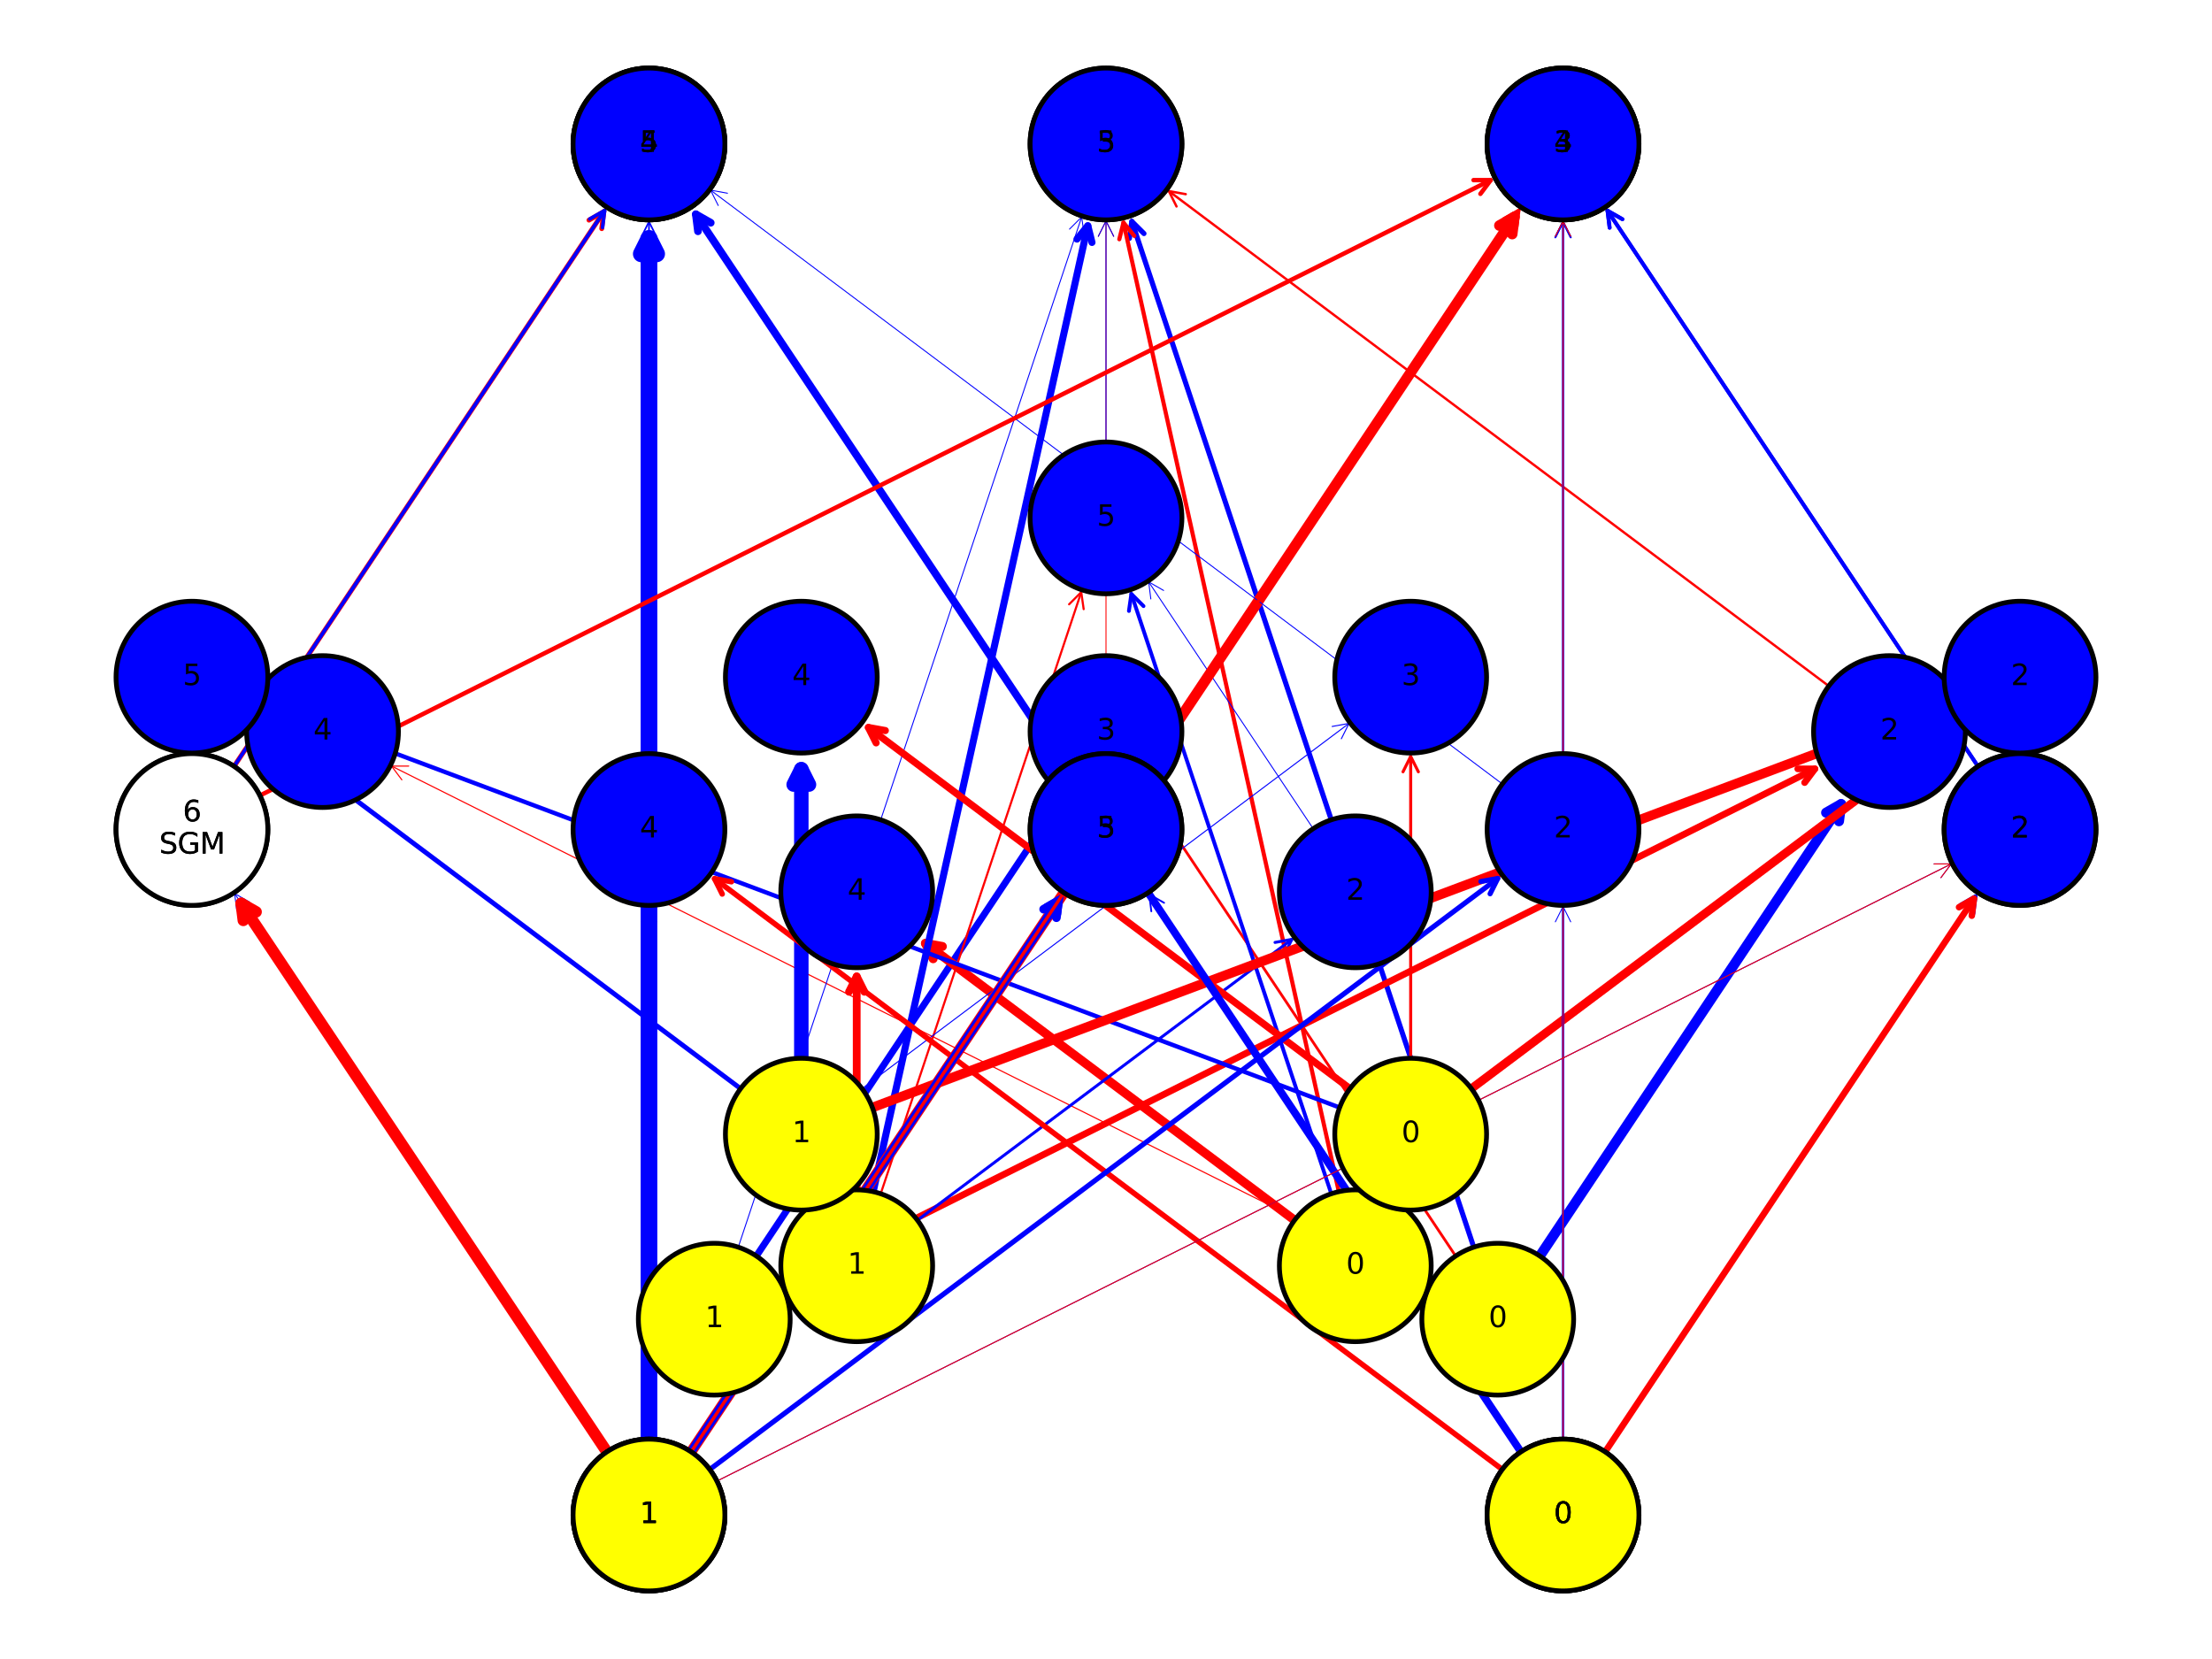 <?xml version="1.0" encoding="utf-8" standalone="no"?>
<!DOCTYPE svg PUBLIC "-//W3C//DTD SVG 1.1//EN"
  "http://www.w3.org/Graphics/SVG/1.1/DTD/svg11.dtd">
<svg xmlns:xlink="http://www.w3.org/1999/xlink" width="460.8pt" height="345.6pt" viewBox="0 0 460.8 345.6" xmlns="http://www.w3.org/2000/svg" version="1.1">
 <defs>
  <style type="text/css">*{stroke-linejoin: round; stroke-linecap: butt}</style>
 </defs>
 <g id="figure_1">
  <g id="patch_1">
   <path d="M 0 345.6 
L 460.8 345.6 
L 460.8 0 
L 0 0 
z
" style="fill: #ffffff"/>
  </g>
  <g id="axes_1">
   <g id="patch_2">
    <path d="M 320.774 261.654 
Q 352.808 213.603 383.533 167.516 
" clip-path="url(#p6e78fc44aa)" style="fill: none; stroke: #0000ff; stroke-width: 2.111; stroke-linecap: round"/>
    <path d="M 380.427 169.291 
L 383.533 167.516 
L 383.089 171.066 
" clip-path="url(#p6e78fc44aa)" style="fill: none; stroke: #0000ff; stroke-width: 2.111; stroke-linecap: round"/>
   </g>
   <g id="patch_3">
    <path d="M 303.237 261.654 
Q 271.203 213.603 239.521 166.081 
" clip-path="url(#p6e78fc44aa)" style="fill: none; stroke: #ff0000; stroke-width: 0.568; stroke-linecap: round"/>
    <path d="M 239.965 169.631 
L 239.521 166.081 
L 242.628 167.856 
" clip-path="url(#p6e78fc44aa)" style="fill: none; stroke: #ff0000; stroke-width: 0.568; stroke-linecap: round"/>
   </g>
   <g id="patch_4">
    <path d="M 297.866 267.737 
Q 189.597 213.603 81.562 159.585 
" clip-path="url(#p6e78fc44aa)" style="fill: none; stroke: #ff0000; stroke-width: 0.234; stroke-linecap: round"/>
    <path d="M 83.709 162.447 
L 81.562 159.585 
L 85.14 159.585 
" clip-path="url(#p6e78fc44aa)" style="fill: none; stroke: #ff0000; stroke-width: 0.234; stroke-linecap: round"/>
   </g>
   <g id="patch_5">
    <path d="M 307.006 259.809 
Q 271.203 152.399 235.777 46.122 
" clip-path="url(#p6e78fc44aa)" style="fill: none; stroke: #0000ff; stroke-width: 1.068; stroke-linecap: round"/>
    <path d="M 235.271 49.664 
L 235.777 46.122 
L 238.307 48.652 
" clip-path="url(#p6e78fc44aa)" style="fill: none; stroke: #0000ff; stroke-width: 1.068; stroke-linecap: round"/>
   </g>
   <g id="patch_6">
    <path d="M 162.934 267.737 
Q 271.203 213.603 378.082 160.163 
" clip-path="url(#p6e78fc44aa)" style="fill: none; stroke: #ff0000; stroke-width: 1.39; stroke-linecap: round"/>
    <path d="M 374.505 160.163 
L 378.082 160.163 
L 375.936 163.025 
" clip-path="url(#p6e78fc44aa)" style="fill: none; stroke: #ff0000; stroke-width: 1.39; stroke-linecap: round"/>
   </g>
   <g id="patch_7">
    <path d="M 157.563 261.654 
Q 189.597 213.603 220.751 166.872 
" clip-path="url(#p6e78fc44aa)" style="fill: none; stroke: #0000ff; stroke-width: 1.418; stroke-linecap: round"/>
    <path d="M 217.645 168.647 
L 220.751 166.872 
L 220.308 170.422 
" clip-path="url(#p6e78fc44aa)" style="fill: none; stroke: #0000ff; stroke-width: 1.418; stroke-linecap: round"/>
   </g>
   <g id="patch_8">
    <path d="M 153.794 259.809 
Q 189.597 152.399 225.33 45.201 
" clip-path="url(#p6e78fc44aa)" style="fill: none; stroke: #0000ff; stroke-width: 0.2; stroke-linecap: round"/>
    <path d="M 222.8 47.73 
L 225.33 45.201 
L 225.836 48.742 
" clip-path="url(#p6e78fc44aa)" style="fill: none; stroke: #0000ff; stroke-width: 0.2; stroke-linecap: round"/>
   </g>
   <g id="patch_9">
    <path d="M 380.963 142.912 
Q 312.005 91.194 243.491 39.808 
" clip-path="url(#p6e78fc44aa)" style="fill: none; stroke: #ff0000; stroke-width: 0.496; stroke-linecap: round"/>
    <path d="M 245.091 43.008 
L 243.491 39.808 
L 247.011 40.448 
" clip-path="url(#p6e78fc44aa)" style="fill: none; stroke: #ff0000; stroke-width: 0.496; stroke-linecap: round"/>
   </g>
   <g id="patch_10">
    <path d="M 230.4 136.586 
Q 230.4 91.194 230.4 46.027 
" clip-path="url(#p6e78fc44aa)" style="fill: none; stroke: #ff0000; stroke-width: 0.2; stroke-linecap: round"/>
    <path d="M 228.8 49.227 
L 230.4 46.027 
L 232 49.227 
" clip-path="url(#p6e78fc44aa)" style="fill: none; stroke: #ff0000; stroke-width: 0.2; stroke-linecap: round"/>
   </g>
   <g id="patch_11">
    <path d="M 278.901 248.243 
Q 256.365 146.834 234.04 46.369 
" clip-path="url(#p6e78fc44aa)" style="fill: none; stroke: #ff0000; stroke-width: 0.864; stroke-linecap: round"/>
    <path d="M 233.172 49.839 
L 234.04 46.369 
L 236.296 49.145 
" clip-path="url(#p6e78fc44aa)" style="fill: none; stroke: #ff0000; stroke-width: 0.864; stroke-linecap: round"/>
   </g>
   <g id="patch_12">
    <path d="M 269.681 254.192 
Q 230.401 224.731 192.789 196.523 
" clip-path="url(#p6e78fc44aa)" style="fill: none; stroke: #ff0000; stroke-width: 1.866; stroke-linecap: round"/>
    <path d="M 194.389 199.723 
L 192.789 196.523 
L 196.309 197.163 
" clip-path="url(#p6e78fc44aa)" style="fill: none; stroke: #ff0000; stroke-width: 1.866; stroke-linecap: round"/>
   </g>
   <g id="patch_13">
    <path d="M 277.332 248.681 
Q 256.366 185.784 235.681 123.731 
" clip-path="url(#p6e78fc44aa)" style="fill: none; stroke: #0000ff; stroke-width: 0.796; stroke-linecap: round"/>
    <path d="M 235.176 127.273 
L 235.681 123.731 
L 238.211 126.261 
" clip-path="url(#p6e78fc44aa)" style="fill: none; stroke: #0000ff; stroke-width: 0.796; stroke-linecap: round"/>
   </g>
   <g id="patch_14">
    <path d="M 191.119 254.192 
Q 230.399 224.731 269.131 195.683 
" clip-path="url(#p6e78fc44aa)" style="fill: none; stroke: #0000ff; stroke-width: 0.613; stroke-linecap: round"/>
    <path d="M 265.611 196.323 
L 269.131 195.683 
L 267.531 198.883 
" clip-path="url(#p6e78fc44aa)" style="fill: none; stroke: #0000ff; stroke-width: 0.613; stroke-linecap: round"/>
   </g>
   <g id="patch_15">
    <path d="M 181.899 248.243 
Q 204.435 146.834 226.613 47.033 
" clip-path="url(#p6e78fc44aa)" style="fill: none; stroke: #0000ff; stroke-width: 1.473; stroke-linecap: round"/>
    <path d="M 224.357 49.81 
L 226.613 47.033 
L 227.48 50.504 
" clip-path="url(#p6e78fc44aa)" style="fill: none; stroke: #0000ff; stroke-width: 1.473; stroke-linecap: round"/>
   </g>
   <g id="patch_16">
    <path d="M 178.469 247.871 
Q 178.469 224.734 178.469 203.406 
" clip-path="url(#p6e78fc44aa)" style="fill: none; stroke: #ff0000; stroke-width: 1.619; stroke-linecap: round"/>
    <path d="M 176.869 206.606 
L 178.469 203.406 
L 180.069 206.606 
" clip-path="url(#p6e78fc44aa)" style="fill: none; stroke: #ff0000; stroke-width: 1.619; stroke-linecap: round"/>
   </g>
   <g id="patch_17">
    <path d="M 183.468 248.681 
Q 204.434 185.784 225.243 123.356 
" clip-path="url(#p6e78fc44aa)" style="fill: none; stroke: #ff0000; stroke-width: 0.443; stroke-linecap: round"/>
    <path d="M 222.714 125.886 
L 225.243 123.356 
L 225.749 126.898 
" clip-path="url(#p6e78fc44aa)" style="fill: none; stroke: #ff0000; stroke-width: 0.443; stroke-linecap: round"/>
   </g>
   <g id="patch_18">
    <path d="M 273.559 172.625 
Q 256.364 146.833 239.293 121.226 
" clip-path="url(#p6e78fc44aa)" style="fill: none; stroke: #0000ff; stroke-width: 0.2; stroke-linecap: round"/>
    <path d="M 239.737 124.776 
L 239.293 121.226 
L 242.4 123.001 
" clip-path="url(#p6e78fc44aa)" style="fill: none; stroke: #0000ff; stroke-width: 0.2; stroke-linecap: round"/>
   </g>
   <g id="patch_19">
    <path d="M 230.4 92.078 
Q 230.4 68.941 230.4 46.027 
" clip-path="url(#p6e78fc44aa)" style="fill: none; stroke: #0000ff; stroke-width: 0.2; stroke-linecap: round"/>
    <path d="M 228.8 49.227 
L 230.4 46.027 
L 232 49.227 
" clip-path="url(#p6e78fc44aa)" style="fill: none; stroke: #0000ff; stroke-width: 0.2; stroke-linecap: round"/>
   </g>
   <g id="patch_20">
    <path d="M 306.52 226.785 
Q 357.341 188.669 406.575 151.743 
" clip-path="url(#p6e78fc44aa)" style="fill: none; stroke: #ff0000; stroke-width: 1.775; stroke-linecap: round"/>
    <path d="M 403.055 152.383 
L 406.575 151.743 
L 404.975 154.943 
" clip-path="url(#p6e78fc44aa)" style="fill: none; stroke: #ff0000; stroke-width: 1.775; stroke-linecap: round"/>
   </g>
   <g id="patch_21">
    <path d="M 293.871 220.462 
Q 293.871 188.67 293.871 157.581 
" clip-path="url(#p6e78fc44aa)" style="fill: none; stroke: #ff0000; stroke-width: 0.63; stroke-linecap: round"/>
    <path d="M 292.271 160.781 
L 293.871 157.581 
L 295.471 160.781 
" clip-path="url(#p6e78fc44aa)" style="fill: none; stroke: #ff0000; stroke-width: 0.63; stroke-linecap: round"/>
   </g>
   <g id="patch_22">
    <path d="M 281.223 226.785 
Q 230.401 188.669 180.908 151.549 
" clip-path="url(#p6e78fc44aa)" style="fill: none; stroke: #ff0000; stroke-width: 1.485; stroke-linecap: round"/>
    <path d="M 182.508 154.749 
L 180.908 151.549 
L 184.428 152.189 
" clip-path="url(#p6e78fc44aa)" style="fill: none; stroke: #ff0000; stroke-width: 1.485; stroke-linecap: round"/>
   </g>
   <g id="patch_23">
    <path d="M 279.069 230.72 
Q 166.932 188.669 55.738 146.971 
" clip-path="url(#p6e78fc44aa)" style="fill: none; stroke: #0000ff; stroke-width: 0.902; stroke-linecap: round"/>
    <path d="M 58.173 149.593 
L 55.738 146.971 
L 59.296 146.597 
" clip-path="url(#p6e78fc44aa)" style="fill: none; stroke: #0000ff; stroke-width: 0.902; stroke-linecap: round"/>
   </g>
   <g id="patch_24">
    <path d="M 181.731 230.72 
Q 293.868 188.669 403.91 147.403 
" clip-path="url(#p6e78fc44aa)" style="fill: none; stroke: #ff0000; stroke-width: 2.002; stroke-linecap: round"/>
    <path d="M 400.352 147.029 
L 403.91 147.403 
L 401.475 150.025 
" clip-path="url(#p6e78fc44aa)" style="fill: none; stroke: #ff0000; stroke-width: 2.002; stroke-linecap: round"/>
   </g>
   <g id="patch_25">
    <path d="M 179.577 226.785 
Q 230.399 188.669 281.029 150.696 
" clip-path="url(#p6e78fc44aa)" style="fill: none; stroke: #0000ff; stroke-width: 0.214; stroke-linecap: round"/>
    <path d="M 277.509 151.336 
L 281.029 150.696 
L 279.429 153.896 
" clip-path="url(#p6e78fc44aa)" style="fill: none; stroke: #0000ff; stroke-width: 0.214; stroke-linecap: round"/>
   </g>
   <g id="patch_26">
    <path d="M 166.929 220.462 
Q 166.929 188.67 166.929 160.244 
" clip-path="url(#p6e78fc44aa)" style="fill: none; stroke: #0000ff; stroke-width: 3.011; stroke-linecap: round"/>
    <path d="M 165.329 163.444 
L 166.929 160.244 
L 168.529 163.444 
" clip-path="url(#p6e78fc44aa)" style="fill: none; stroke: #0000ff; stroke-width: 3.011; stroke-linecap: round"/>
   </g>
   <g id="patch_27">
    <path d="M 154.28 226.785 
Q 103.459 188.669 53.533 151.224 
" clip-path="url(#p6e78fc44aa)" style="fill: none; stroke: #0000ff; stroke-width: 1.001; stroke-linecap: round"/>
    <path d="M 55.133 154.424 
L 53.533 151.224 
L 57.053 151.864 
" clip-path="url(#p6e78fc44aa)" style="fill: none; stroke: #0000ff; stroke-width: 1.001; stroke-linecap: round"/>
   </g>
   <g id="patch_28">
    <path d="M 325.607 299.803 
Q 325.607 244.206 325.607 188.833 
" clip-path="url(#p6e78fc44aa)" style="fill: none; stroke: #0000ff; stroke-width: 0.2; stroke-linecap: round"/>
    <path d="M 324.007 192.033 
L 325.607 188.833 
L 327.207 192.033 
" clip-path="url(#p6e78fc44aa)" style="fill: none; stroke: #0000ff; stroke-width: 0.2; stroke-linecap: round"/>
   </g>
   <g id="patch_29">
    <path d="M 325.607 299.803 
Q 325.607 172.803 325.607 46.244 
" clip-path="url(#p6e78fc44aa)" style="fill: none; stroke: #0000ff; stroke-width: 0.394; stroke-linecap: round"/>
    <path d="M 324.007 49.444 
L 325.607 46.244 
L 327.207 49.444 
" clip-path="url(#p6e78fc44aa)" style="fill: none; stroke: #0000ff; stroke-width: 0.394; stroke-linecap: round"/>
   </g>
   <g id="patch_30">
    <path d="M 312.959 306.124 
Q 230.4 244.205 148.853 183.045 
" clip-path="url(#p6e78fc44aa)" style="fill: none; stroke: #ff0000; stroke-width: 1.131; stroke-linecap: round"/>
    <path d="M 150.453 186.245 
L 148.853 183.045 
L 152.373 183.685 
" clip-path="url(#p6e78fc44aa)" style="fill: none; stroke: #ff0000; stroke-width: 1.131; stroke-linecap: round"/>
   </g>
   <g id="patch_31">
    <path d="M 316.836 302.455 
Q 230.401 172.802 144.955 44.632 
" clip-path="url(#p6e78fc44aa)" style="fill: none; stroke: #0000ff; stroke-width: 1.595; stroke-linecap: round"/>
    <path d="M 145.398 48.182 
L 144.955 44.632 
L 148.061 46.407 
" clip-path="url(#p6e78fc44aa)" style="fill: none; stroke: #0000ff; stroke-width: 1.595; stroke-linecap: round"/>
   </g>
   <g id="patch_32">
    <path d="M 147.841 306.124 
Q 230.4 244.205 312.011 182.997 
" clip-path="url(#p6e78fc44aa)" style="fill: none; stroke: #0000ff; stroke-width: 1.059; stroke-linecap: round"/>
    <path d="M 308.491 183.637 
L 312.011 182.997 
L 310.411 186.197 
" clip-path="url(#p6e78fc44aa)" style="fill: none; stroke: #0000ff; stroke-width: 1.059; stroke-linecap: round"/>
   </g>
   <g id="patch_33">
    <path d="M 143.964 302.455 
Q 230.399 172.802 315.462 45.207 
" clip-path="url(#p6e78fc44aa)" style="fill: none; stroke: #ff0000; stroke-width: 2.213; stroke-linecap: round"/>
    <path d="M 312.356 46.982 
L 315.462 45.207 
L 315.018 48.757 
" clip-path="url(#p6e78fc44aa)" style="fill: none; stroke: #ff0000; stroke-width: 2.213; stroke-linecap: round"/>
   </g>
   <g id="patch_34">
    <path d="M 135.193 299.803 
Q 135.193 244.206 135.193 188.833 
" clip-path="url(#p6e78fc44aa)" style="fill: none; stroke: #ff0000; stroke-width: 0.2; stroke-linecap: round"/>
    <path d="M 133.593 192.033 
L 135.193 188.833 
L 136.793 192.033 
" clip-path="url(#p6e78fc44aa)" style="fill: none; stroke: #ff0000; stroke-width: 0.2; stroke-linecap: round"/>
   </g>
   <g id="patch_35">
    <path d="M 135.193 299.803 
Q 135.193 172.803 135.193 49.69 
" clip-path="url(#p6e78fc44aa)" style="fill: none; stroke: #0000ff; stroke-width: 3.476; stroke-linecap: round"/>
    <path d="M 133.593 52.89 
L 135.193 49.69 
L 136.793 52.89 
" clip-path="url(#p6e78fc44aa)" style="fill: none; stroke: #0000ff; stroke-width: 3.476; stroke-linecap: round"/>
   </g>
   <g id="patch_36">
    <path d="M 325.607 156.993 
Q 325.607 101.396 325.607 46.023 
" clip-path="url(#p6e78fc44aa)" style="fill: none; stroke: #0000ff; stroke-width: 0.2; stroke-linecap: round"/>
    <path d="M 324.007 49.223 
L 325.607 46.023 
L 327.207 49.223 
" clip-path="url(#p6e78fc44aa)" style="fill: none; stroke: #0000ff; stroke-width: 0.2; stroke-linecap: round"/>
   </g>
   <g id="patch_37">
    <path d="M 312.959 163.314 
Q 230.4 101.395 148.021 39.61 
" clip-path="url(#p6e78fc44aa)" style="fill: none; stroke: #0000ff; stroke-width: 0.2; stroke-linecap: round"/>
    <path d="M 149.621 42.81 
L 148.021 39.61 
L 151.541 40.25 
" clip-path="url(#p6e78fc44aa)" style="fill: none; stroke: #0000ff; stroke-width: 0.2; stroke-linecap: round"/>
   </g>
   <g id="patch_38">
    <path d="M 334.377 302.455 
Q 373.21 244.205 411.509 186.757 
" clip-path="url(#p6e78fc44aa)" style="fill: none; stroke: #0000ff; stroke-width: 0.861; stroke-linecap: round"/>
    <path d="M 408.402 188.532 
L 411.509 186.757 
L 411.065 190.307 
" clip-path="url(#p6e78fc44aa)" style="fill: none; stroke: #0000ff; stroke-width: 0.861; stroke-linecap: round"/>
   </g>
   <g id="patch_39">
    <path d="M 325.607 299.803 
Q 325.607 172.803 325.607 46.215 
" clip-path="url(#p6e78fc44aa)" style="fill: none; stroke: #0000ff; stroke-width: 0.368; stroke-linecap: round"/>
    <path d="M 324.007 49.415 
L 325.607 46.215 
L 327.207 49.415 
" clip-path="url(#p6e78fc44aa)" style="fill: none; stroke: #0000ff; stroke-width: 0.368; stroke-linecap: round"/>
   </g>
   <g id="patch_40">
    <path d="M 149.336 308.539 
Q 278.005 244.204 406.475 179.969 
" clip-path="url(#p6e78fc44aa)" style="fill: none; stroke: #0000ff; stroke-width: 0.2; stroke-linecap: round"/>
    <path d="M 402.897 179.969 
L 406.475 179.969 
L 404.329 182.831 
" clip-path="url(#p6e78fc44aa)" style="fill: none; stroke: #0000ff; stroke-width: 0.2; stroke-linecap: round"/>
   </g>
   <g id="patch_41">
    <path d="M 126.423 302.455 
Q 87.59 244.205 48.882 186.142 
" clip-path="url(#p6e78fc44aa)" style="fill: none; stroke: #0000ff; stroke-width: 0.2; stroke-linecap: round"/>
    <path d="M 49.325 189.692 
L 48.882 186.142 
L 51.988 187.917 
" clip-path="url(#p6e78fc44aa)" style="fill: none; stroke: #0000ff; stroke-width: 0.2; stroke-linecap: round"/>
   </g>
   <g id="patch_42">
    <path d="M 135.193 299.803 
Q 135.193 172.803 135.193 46.19 
" clip-path="url(#p6e78fc44aa)" style="fill: none; stroke: #0000ff; stroke-width: 0.346; stroke-linecap: round"/>
    <path d="M 133.593 49.39 
L 135.193 46.19 
L 136.793 49.39 
" clip-path="url(#p6e78fc44aa)" style="fill: none; stroke: #0000ff; stroke-width: 0.346; stroke-linecap: round"/>
   </g>
   <g id="patch_43">
    <path d="M 143.964 302.455 
Q 182.796 244.205 221.007 186.889 
" clip-path="url(#p6e78fc44aa)" style="fill: none; stroke: #0000ff; stroke-width: 1.003; stroke-linecap: round"/>
    <path d="M 217.901 188.664 
L 221.007 186.889 
L 220.564 190.439 
" clip-path="url(#p6e78fc44aa)" style="fill: none; stroke: #0000ff; stroke-width: 1.003; stroke-linecap: round"/>
   </g>
   <g id="patch_44">
    <path d="M 412.043 159.645 
Q 373.21 101.395 334.882 43.904 
" clip-path="url(#p6e78fc44aa)" style="fill: none; stroke: #0000ff; stroke-width: 0.814; stroke-linecap: round"/>
    <path d="M 335.326 47.454 
L 334.882 43.904 
L 337.989 45.679 
" clip-path="url(#p6e78fc44aa)" style="fill: none; stroke: #0000ff; stroke-width: 0.814; stroke-linecap: round"/>
   </g>
   <g id="patch_45">
    <path d="M 48.757 159.645 
Q 87.59 101.395 125.797 44.084 
" clip-path="url(#p6e78fc44aa)" style="fill: none; stroke: #ff0000; stroke-width: 1.008; stroke-linecap: round"/>
    <path d="M 122.691 45.859 
L 125.797 44.084 
L 125.353 47.634 
" clip-path="url(#p6e78fc44aa)" style="fill: none; stroke: #ff0000; stroke-width: 1.008; stroke-linecap: round"/>
   </g>
   <g id="patch_46">
    <path d="M 54.129 165.729 
Q 182.799 101.394 310.545 37.521 
" clip-path="url(#p6e78fc44aa)" style="fill: none; stroke: #ff0000; stroke-width: 0.924; stroke-linecap: round"/>
    <path d="M 306.967 37.521 
L 310.545 37.521 
L 308.398 40.383 
" clip-path="url(#p6e78fc44aa)" style="fill: none; stroke: #ff0000; stroke-width: 0.924; stroke-linecap: round"/>
   </g>
   <g id="patch_47">
    <path d="M 334.377 302.455 
Q 373.21 244.205 411.206 187.211 
" clip-path="url(#p6e78fc44aa)" style="fill: none; stroke: #ff0000; stroke-width: 1.349; stroke-linecap: round"/>
    <path d="M 408.1 188.986 
L 411.206 187.211 
L 410.762 190.761 
" clip-path="url(#p6e78fc44aa)" style="fill: none; stroke: #ff0000; stroke-width: 1.349; stroke-linecap: round"/>
   </g>
   <g id="patch_48">
    <path d="M 316.836 302.455 
Q 278.004 244.205 239.398 186.298 
" clip-path="url(#p6e78fc44aa)" style="fill: none; stroke: #0000ff; stroke-width: 0.367; stroke-linecap: round"/>
    <path d="M 239.842 189.848 
L 239.398 186.298 
L 242.505 188.073 
" clip-path="url(#p6e78fc44aa)" style="fill: none; stroke: #0000ff; stroke-width: 0.367; stroke-linecap: round"/>
   </g>
   <g id="patch_49">
    <path d="M 325.607 299.803 
Q 325.607 172.803 325.607 46.033 
" clip-path="url(#p6e78fc44aa)" style="fill: none; stroke: #ff0000; stroke-width: 0.205; stroke-linecap: round"/>
    <path d="M 324.007 49.233 
L 325.607 46.033 
L 327.207 49.233 
" clip-path="url(#p6e78fc44aa)" style="fill: none; stroke: #ff0000; stroke-width: 0.205; stroke-linecap: round"/>
   </g>
   <g id="patch_50">
    <path d="M 149.336 308.539 
Q 278.005 244.204 406.475 179.969 
" clip-path="url(#p6e78fc44aa)" style="fill: none; stroke: #ff0000; stroke-width: 0.2; stroke-linecap: round"/>
    <path d="M 402.897 179.969 
L 406.475 179.969 
L 404.329 182.831 
" clip-path="url(#p6e78fc44aa)" style="fill: none; stroke: #ff0000; stroke-width: 0.2; stroke-linecap: round"/>
   </g>
   <g id="patch_51">
    <path d="M 143.964 302.455 
Q 182.796 244.205 220.515 187.628 
" clip-path="url(#p6e78fc44aa)" style="fill: none; stroke: #0000ff; stroke-width: 1.797; stroke-linecap: round"/>
    <path d="M 217.408 189.403 
L 220.515 187.628 
L 220.071 191.178 
" clip-path="url(#p6e78fc44aa)" style="fill: none; stroke: #0000ff; stroke-width: 1.797; stroke-linecap: round"/>
   </g>
   <g id="patch_52">
    <path d="M 143.964 302.455 
Q 230.399 172.802 316.412 43.782 
" clip-path="url(#p6e78fc44aa)" style="fill: none; stroke: #ff0000; stroke-width: 0.681; stroke-linecap: round"/>
    <path d="M 313.306 45.557 
L 316.412 43.782 
L 315.968 47.332 
" clip-path="url(#p6e78fc44aa)" style="fill: none; stroke: #ff0000; stroke-width: 0.681; stroke-linecap: round"/>
   </g>
   <g id="patch_53">
    <path d="M 126.423 302.455 
Q 87.59 244.205 50.243 188.184 
" clip-path="url(#p6e78fc44aa)" style="fill: none; stroke: #ff0000; stroke-width: 2.395; stroke-linecap: round"/>
    <path d="M 50.687 191.734 
L 50.243 188.184 
L 53.349 189.959 
" clip-path="url(#p6e78fc44aa)" style="fill: none; stroke: #ff0000; stroke-width: 2.395; stroke-linecap: round"/>
   </g>
   <g id="patch_54">
    <path d="M 412.043 159.645 
Q 373.21 101.395 334.857 43.866 
" clip-path="url(#p6e78fc44aa)" style="fill: none; stroke: #0000ff; stroke-width: 0.774; stroke-linecap: round"/>
    <path d="M 335.301 47.416 
L 334.857 43.866 
L 337.963 45.641 
" clip-path="url(#p6e78fc44aa)" style="fill: none; stroke: #0000ff; stroke-width: 0.774; stroke-linecap: round"/>
   </g>
   <g id="patch_55">
    <path d="M 48.757 159.645 
Q 87.59 101.395 125.958 43.843 
" clip-path="url(#p6e78fc44aa)" style="fill: none; stroke: #0000ff; stroke-width: 0.749; stroke-linecap: round"/>
    <path d="M 122.852 45.618 
L 125.958 43.843 
L 125.515 47.393 
" clip-path="url(#p6e78fc44aa)" style="fill: none; stroke: #0000ff; stroke-width: 0.749; stroke-linecap: round"/>
   </g>
   <g id="PathCollection_1">
    <path d="M 312.006 290.618 
C 316.199 290.618 320.221 288.952 323.186 285.987 
C 326.151 283.022 327.817 279 327.817 274.807 
C 327.817 270.614 326.151 266.592 323.186 263.627 
C 320.221 260.662 316.199 258.996 312.006 258.996 
C 307.812 258.996 303.79 260.662 300.825 263.627 
C 297.86 266.592 296.194 270.614 296.194 274.807 
C 296.194 279 297.86 283.022 300.825 285.987 
C 303.79 288.952 307.812 290.618 312.006 290.618 
z
" clip-path="url(#p6e78fc44aa)" style="fill: #ffff00; stroke: #000000"/>
    <path d="M 148.794 290.618 
C 152.988 290.618 157.01 288.952 159.975 285.987 
C 162.94 283.022 164.606 279 164.606 274.807 
C 164.606 270.614 162.94 266.592 159.975 263.627 
C 157.01 260.662 152.988 258.996 148.794 258.996 
C 144.601 258.996 140.579 260.662 137.614 263.627 
C 134.649 266.592 132.983 270.614 132.983 274.807 
C 132.983 279 134.649 283.022 137.614 285.987 
C 140.579 288.952 144.601 290.618 148.794 290.618 
z
" clip-path="url(#p6e78fc44aa)" style="fill: #ffff00; stroke: #000000"/>
    <path d="M 393.611 168.21 
C 397.805 168.21 401.827 166.544 404.792 163.579 
C 407.757 160.614 409.423 156.592 409.423 152.399 
C 409.423 148.205 407.757 144.183 404.792 141.218 
C 401.827 138.253 397.805 136.587 393.611 136.587 
C 389.418 136.587 385.396 138.253 382.431 141.218 
C 379.466 144.183 377.8 148.205 377.8 152.399 
C 377.8 156.592 379.466 160.614 382.431 163.579 
C 385.396 166.544 389.418 168.21 393.611 168.21 
z
" clip-path="url(#p6e78fc44aa)" style="fill: #0000ff; stroke: #000000"/>
    <path d="M 230.4 168.21 
C 234.593 168.21 238.615 166.544 241.58 163.579 
C 244.545 160.614 246.211 156.592 246.211 152.399 
C 246.211 148.205 244.545 144.183 241.58 141.218 
C 238.615 138.253 234.593 136.587 230.4 136.587 
C 226.207 136.587 222.185 138.253 219.22 141.218 
C 216.255 144.183 214.589 148.205 214.589 152.399 
C 214.589 156.592 216.255 160.614 219.22 163.579 
C 222.185 166.544 226.207 168.21 230.4 168.21 
z
" clip-path="url(#p6e78fc44aa)" style="fill: #0000ff; stroke: #000000"/>
    <path d="M 67.189 168.21 
C 71.382 168.21 75.404 166.544 78.369 163.579 
C 81.334 160.614 83 156.592 83 152.399 
C 83 148.205 81.334 144.183 78.369 141.218 
C 75.404 138.253 71.382 136.587 67.189 136.587 
C 62.995 136.587 58.973 138.253 56.008 141.218 
C 53.043 144.183 51.377 148.205 51.377 152.399 
C 51.377 156.592 53.043 160.614 56.008 163.579 
C 58.973 166.544 62.995 168.21 67.189 168.21 
z
" clip-path="url(#p6e78fc44aa)" style="fill: #0000ff; stroke: #000000"/>
    <path d="M 230.4 45.801 
C 234.593 45.801 238.615 44.135 241.58 41.17 
C 244.545 38.205 246.211 34.183 246.211 29.99 
C 246.211 25.797 244.545 21.775 241.58 18.81 
C 238.615 15.845 234.593 14.179 230.4 14.179 
C 226.207 14.179 222.185 15.845 219.22 18.81 
C 216.255 21.775 214.589 25.797 214.589 29.99 
C 214.589 34.183 216.255 38.205 219.22 41.17 
C 222.185 44.135 226.207 45.801 230.4 45.801 
z
" clip-path="url(#p6e78fc44aa)" style="fill: #0000ff; stroke: #000000"/>
   </g>
   <g id="PathCollection_2">
    <path d="M 282.331 279.49 
C 286.524 279.49 290.546 277.824 293.511 274.859 
C 296.476 271.894 298.142 267.872 298.142 263.679 
C 298.142 259.486 296.476 255.464 293.511 252.499 
C 290.546 249.534 286.524 247.868 282.331 247.868 
C 278.138 247.868 274.116 249.534 271.151 252.499 
C 268.185 255.464 266.519 259.486 266.519 263.679 
C 266.519 267.872 268.185 271.894 271.151 274.859 
C 274.116 277.824 278.138 279.49 282.331 279.49 
z
" clip-path="url(#p6e78fc44aa)" style="fill: #ffff00; stroke: #000000"/>
    <path d="M 178.469 279.49 
C 182.662 279.49 186.684 277.824 189.649 274.859 
C 192.615 271.894 194.281 267.872 194.281 263.679 
C 194.281 259.486 192.615 255.464 189.649 252.499 
C 186.684 249.534 182.662 247.868 178.469 247.868 
C 174.276 247.868 170.254 249.534 167.289 252.499 
C 164.324 255.464 162.658 259.486 162.658 263.679 
C 162.658 267.872 164.324 271.894 167.289 274.859 
C 170.254 277.824 174.276 279.49 178.469 279.49 
z
" clip-path="url(#p6e78fc44aa)" style="fill: #ffff00; stroke: #000000"/>
    <path d="M 282.331 201.594 
C 286.524 201.594 290.546 199.928 293.511 196.963 
C 296.476 193.998 298.142 189.976 298.142 185.783 
C 298.142 181.589 296.476 177.567 293.511 174.602 
C 290.546 171.637 286.524 169.971 282.331 169.971 
C 278.138 169.971 274.116 171.637 271.151 174.602 
C 268.185 177.567 266.519 181.589 266.519 185.783 
C 266.519 189.976 268.185 193.998 271.151 196.963 
C 274.116 199.928 278.138 201.594 282.331 201.594 
z
" clip-path="url(#p6e78fc44aa)" style="fill: #0000ff; stroke: #000000"/>
    <path d="M 178.469 201.594 
C 182.662 201.594 186.684 199.928 189.649 196.963 
C 192.615 193.998 194.281 189.976 194.281 185.783 
C 194.281 181.589 192.615 177.567 189.649 174.602 
C 186.684 171.637 182.662 169.971 178.469 169.971 
C 174.276 169.971 170.254 171.637 167.289 174.602 
C 164.324 177.567 162.658 181.589 162.658 185.783 
C 162.658 189.976 164.324 193.998 167.289 196.963 
C 170.254 199.928 174.276 201.594 178.469 201.594 
z
" clip-path="url(#p6e78fc44aa)" style="fill: #0000ff; stroke: #000000"/>
    <path d="M 230.4 123.698 
C 234.593 123.698 238.615 122.032 241.58 119.067 
C 244.545 116.102 246.211 112.08 246.211 107.886 
C 246.211 103.693 244.545 99.671 241.58 96.706 
C 238.615 93.741 234.593 92.075 230.4 92.075 
C 226.207 92.075 222.185 93.741 219.22 96.706 
C 216.255 99.671 214.589 103.693 214.589 107.886 
C 214.589 112.08 216.255 116.102 219.22 119.067 
C 222.185 122.032 226.207 123.698 230.4 123.698 
z
" clip-path="url(#p6e78fc44aa)" style="fill: #0000ff; stroke: #000000"/>
    <path d="M 230.4 45.801 
C 234.593 45.801 238.615 44.135 241.58 41.17 
C 244.545 38.205 246.211 34.183 246.211 29.99 
C 246.211 25.797 244.545 21.775 241.58 18.81 
C 238.615 15.845 234.593 14.179 230.4 14.179 
C 226.207 14.179 222.185 15.845 219.22 18.81 
C 216.255 21.775 214.589 25.797 214.589 29.99 
C 214.589 34.183 216.255 38.205 219.22 41.17 
C 222.185 44.135 226.207 45.801 230.4 45.801 
z
" clip-path="url(#p6e78fc44aa)" style="fill: #0000ff; stroke: #000000"/>
   </g>
   <g id="PathCollection_3">
    <path d="M 293.871 252.082 
C 298.064 252.082 302.086 250.416 305.051 247.451 
C 308.016 244.486 309.682 240.464 309.682 236.271 
C 309.682 232.078 308.016 228.056 305.051 225.091 
C 302.086 222.126 298.064 220.46 293.871 220.46 
C 289.678 220.46 285.656 222.126 282.691 225.091 
C 279.726 228.056 278.06 232.078 278.06 236.271 
C 278.06 240.464 279.726 244.486 282.691 247.451 
C 285.656 250.416 289.678 252.082 293.871 252.082 
z
" clip-path="url(#p6e78fc44aa)" style="fill: #ffff00; stroke: #000000"/>
    <path d="M 166.929 252.082 
C 171.122 252.082 175.144 250.416 178.109 247.451 
C 181.074 244.486 182.74 240.464 182.74 236.271 
C 182.74 232.078 181.074 228.056 178.109 225.091 
C 175.144 222.126 171.122 220.46 166.929 220.46 
C 162.736 220.46 158.714 222.126 155.749 225.091 
C 152.784 228.056 151.118 232.078 151.118 236.271 
C 151.118 240.464 152.784 244.486 155.749 247.451 
C 158.714 250.416 162.736 252.082 166.929 252.082 
z
" clip-path="url(#p6e78fc44aa)" style="fill: #ffff00; stroke: #000000"/>
    <path d="M 420.813 156.876 
C 425.006 156.876 429.029 155.21 431.994 152.245 
C 434.959 149.28 436.625 145.258 436.625 141.064 
C 436.625 136.871 434.959 132.849 431.994 129.884 
C 429.029 126.919 425.006 125.253 420.813 125.253 
C 416.62 125.253 412.598 126.919 409.633 129.884 
C 406.668 132.849 405.002 136.871 405.002 141.064 
C 405.002 145.258 406.668 149.28 409.633 152.245 
C 412.598 155.21 416.62 156.876 420.813 156.876 
z
" clip-path="url(#p6e78fc44aa)" style="fill: #0000ff; stroke: #000000"/>
    <path d="M 293.871 156.876 
C 298.064 156.876 302.086 155.21 305.051 152.245 
C 308.016 149.28 309.682 145.258 309.682 141.064 
C 309.682 136.871 308.016 132.849 305.051 129.884 
C 302.086 126.919 298.064 125.253 293.871 125.253 
C 289.678 125.253 285.656 126.919 282.691 129.884 
C 279.726 132.849 278.06 136.871 278.06 141.064 
C 278.06 145.258 279.726 149.28 282.691 152.245 
C 285.656 155.21 289.678 156.876 293.871 156.876 
z
" clip-path="url(#p6e78fc44aa)" style="fill: #0000ff; stroke: #000000"/>
    <path d="M 166.929 156.876 
C 171.122 156.876 175.144 155.21 178.109 152.245 
C 181.074 149.28 182.74 145.258 182.74 141.064 
C 182.74 136.871 181.074 132.849 178.109 129.884 
C 175.144 126.919 171.122 125.253 166.929 125.253 
C 162.736 125.253 158.714 126.919 155.749 129.884 
C 152.784 132.849 151.118 136.871 151.118 141.064 
C 151.118 145.258 152.784 149.28 155.749 152.245 
C 158.714 155.21 162.736 156.876 166.929 156.876 
z
" clip-path="url(#p6e78fc44aa)" style="fill: #0000ff; stroke: #000000"/>
    <path d="M 39.987 156.876 
C 44.18 156.876 48.202 155.21 51.167 152.245 
C 54.132 149.28 55.798 145.258 55.798 141.064 
C 55.798 136.871 54.132 132.849 51.167 129.884 
C 48.202 126.919 44.18 125.253 39.987 125.253 
C 35.794 125.253 31.771 126.919 28.806 129.884 
C 25.841 132.849 24.175 136.871 24.175 141.064 
C 24.175 145.258 25.841 149.28 28.806 152.245 
C 31.771 155.21 35.794 156.876 39.987 156.876 
z
" clip-path="url(#p6e78fc44aa)" style="fill: #0000ff; stroke: #000000"/>
   </g>
   <g id="PathCollection_4">
    <path d="M 325.607 331.421 
C 329.8 331.421 333.822 329.755 336.787 326.79 
C 339.752 323.825 341.418 319.803 341.418 315.61 
C 341.418 311.417 339.752 307.395 336.787 304.43 
C 333.822 301.465 329.8 299.799 325.607 299.799 
C 321.413 299.799 317.391 301.465 314.426 304.43 
C 311.461 307.395 309.795 311.417 309.795 315.61 
C 309.795 319.803 311.461 323.825 314.426 326.79 
C 317.391 329.755 321.413 331.421 325.607 331.421 
z
" clip-path="url(#p6e78fc44aa)" style="fill: #ffff00; stroke: #000000"/>
    <path d="M 135.193 331.421 
C 139.387 331.421 143.409 329.755 146.374 326.79 
C 149.339 323.825 151.005 319.803 151.005 315.61 
C 151.005 311.417 149.339 307.395 146.374 304.43 
C 143.409 301.465 139.387 299.799 135.193 299.799 
C 131 299.799 126.978 301.465 124.013 304.43 
C 121.048 307.395 119.382 311.417 119.382 315.61 
C 119.382 319.803 121.048 323.825 124.013 326.79 
C 126.978 329.755 131 331.421 135.193 331.421 
z
" clip-path="url(#p6e78fc44aa)" style="fill: #ffff00; stroke: #000000"/>
    <path d="M 325.607 188.611 
C 329.8 188.611 333.822 186.945 336.787 183.98 
C 339.752 181.015 341.418 176.993 341.418 172.8 
C 341.418 168.607 339.752 164.585 336.787 161.62 
C 333.822 158.655 329.8 156.989 325.607 156.989 
C 321.413 156.989 317.391 158.655 314.426 161.62 
C 311.461 164.585 309.795 168.607 309.795 172.8 
C 309.795 176.993 311.461 181.015 314.426 183.98 
C 317.391 186.945 321.413 188.611 325.607 188.611 
z
" clip-path="url(#p6e78fc44aa)" style="fill: #0000ff; stroke: #000000"/>
    <path d="M 135.193 188.611 
C 139.387 188.611 143.409 186.945 146.374 183.98 
C 149.339 181.015 151.005 176.993 151.005 172.8 
C 151.005 168.607 149.339 164.585 146.374 161.62 
C 143.409 158.655 139.387 156.989 135.193 156.989 
C 131 156.989 126.978 158.655 124.013 161.62 
C 121.048 164.585 119.382 168.607 119.382 172.8 
C 119.382 176.993 121.048 181.015 124.013 183.98 
C 126.978 186.945 131 188.611 135.193 188.611 
z
" clip-path="url(#p6e78fc44aa)" style="fill: #0000ff; stroke: #000000"/>
    <path d="M 325.607 45.801 
C 329.8 45.801 333.822 44.135 336.787 41.17 
C 339.752 38.205 341.418 34.183 341.418 29.99 
C 341.418 25.797 339.752 21.775 336.787 18.81 
C 333.822 15.845 329.8 14.179 325.607 14.179 
C 321.413 14.179 317.391 15.845 314.426 18.81 
C 311.461 21.775 309.795 25.797 309.795 29.99 
C 309.795 34.183 311.461 38.205 314.426 41.17 
C 317.391 44.135 321.413 45.801 325.607 45.801 
z
" clip-path="url(#p6e78fc44aa)" style="fill: #0000ff; stroke: #000000"/>
    <path d="M 135.193 45.801 
C 139.387 45.801 143.409 44.135 146.374 41.17 
C 149.339 38.205 151.005 34.183 151.005 29.99 
C 151.005 25.797 149.339 21.775 146.374 18.81 
C 143.409 15.845 139.387 14.179 135.193 14.179 
C 131 14.179 126.978 15.845 124.013 18.81 
C 121.048 21.775 119.382 25.797 119.382 29.99 
C 119.382 34.183 121.048 38.205 124.013 41.17 
C 126.978 44.135 131 45.801 135.193 45.801 
z
" clip-path="url(#p6e78fc44aa)" style="fill: #0000ff; stroke: #000000"/>
   </g>
   <g id="PathCollection_5">
    <path d="M 325.607 331.421 
C 329.8 331.421 333.822 329.755 336.787 326.79 
C 339.752 323.825 341.418 319.803 341.418 315.61 
C 341.418 311.417 339.752 307.395 336.787 304.43 
C 333.822 301.465 329.8 299.799 325.607 299.799 
C 321.413 299.799 317.391 301.465 314.426 304.43 
C 311.461 307.395 309.795 311.417 309.795 315.61 
C 309.795 319.803 311.461 323.825 314.426 326.79 
C 317.391 329.755 321.413 331.421 325.607 331.421 
z
" clip-path="url(#p6e78fc44aa)" style="fill: #ffff00; stroke: #000000"/>
    <path d="M 135.193 331.421 
C 139.387 331.421 143.409 329.755 146.374 326.79 
C 149.339 323.825 151.005 319.803 151.005 315.61 
C 151.005 311.417 149.339 307.395 146.374 304.43 
C 143.409 301.465 139.387 299.799 135.193 299.799 
C 131 299.799 126.978 301.465 124.013 304.43 
C 121.048 307.395 119.382 311.417 119.382 315.61 
C 119.382 319.803 121.048 323.825 124.013 326.79 
C 126.978 329.755 131 331.421 135.193 331.421 
z
" clip-path="url(#p6e78fc44aa)" style="fill: #ffff00; stroke: #000000"/>
    <path d="M 420.813 188.611 
C 425.006 188.611 429.029 186.945 431.994 183.98 
C 434.959 181.015 436.625 176.993 436.625 172.8 
C 436.625 168.607 434.959 164.585 431.994 161.62 
C 429.029 158.655 425.006 156.989 420.813 156.989 
C 416.62 156.989 412.598 158.655 409.633 161.62 
C 406.668 164.585 405.002 168.607 405.002 172.8 
C 405.002 176.993 406.668 181.015 409.633 183.98 
C 412.598 186.945 416.62 188.611 420.813 188.611 
z
" clip-path="url(#p6e78fc44aa)" style="fill: #0000ff; stroke: #000000"/>
    <path d="M 230.4 188.611 
C 234.593 188.611 238.615 186.945 241.58 183.98 
C 244.545 181.015 246.211 176.993 246.211 172.8 
C 246.211 168.607 244.545 164.585 241.58 161.62 
C 238.615 158.655 234.593 156.989 230.4 156.989 
C 226.207 156.989 222.185 158.655 219.22 161.62 
C 216.255 164.585 214.589 168.607 214.589 172.8 
C 214.589 176.993 216.255 181.015 219.22 183.98 
C 222.185 186.945 226.207 188.611 230.4 188.611 
z
" clip-path="url(#p6e78fc44aa)" style="fill: #0000ff; stroke: #000000"/>
    <path d="M 39.987 188.611 
C 44.18 188.611 48.202 186.945 51.167 183.98 
C 54.132 181.015 55.798 176.993 55.798 172.8 
C 55.798 168.607 54.132 164.585 51.167 161.62 
C 48.202 158.655 44.18 156.989 39.987 156.989 
C 35.794 156.989 31.771 158.655 28.806 161.62 
C 25.841 164.585 24.175 168.607 24.175 172.8 
C 24.175 176.993 25.841 181.015 28.806 183.98 
C 31.771 186.945 35.794 188.611 39.987 188.611 
z
" clip-path="url(#p6e78fc44aa)" style="fill: #ffffff; stroke: #000000"/>
    <path d="M 325.607 45.801 
C 329.8 45.801 333.822 44.135 336.787 41.17 
C 339.752 38.205 341.418 34.183 341.418 29.99 
C 341.418 25.797 339.752 21.775 336.787 18.81 
C 333.822 15.845 329.8 14.179 325.607 14.179 
C 321.413 14.179 317.391 15.845 314.426 18.81 
C 311.461 21.775 309.795 25.797 309.795 29.99 
C 309.795 34.183 311.461 38.205 314.426 41.17 
C 317.391 44.135 321.413 45.801 325.607 45.801 
z
" clip-path="url(#p6e78fc44aa)" style="fill: #0000ff; stroke: #000000"/>
    <path d="M 135.193 45.801 
C 139.387 45.801 143.409 44.135 146.374 41.17 
C 149.339 38.205 151.005 34.183 151.005 29.99 
C 151.005 25.797 149.339 21.775 146.374 18.81 
C 143.409 15.845 139.387 14.179 135.193 14.179 
C 131 14.179 126.978 15.845 124.013 18.81 
C 121.048 21.775 119.382 25.797 119.382 29.99 
C 119.382 34.183 121.048 38.205 124.013 41.17 
C 126.978 44.135 131 45.801 135.193 45.801 
z
" clip-path="url(#p6e78fc44aa)" style="fill: #0000ff; stroke: #000000"/>
   </g>
   <g id="PathCollection_6">
    <path d="M 325.607 331.421 
C 329.8 331.421 333.822 329.755 336.787 326.79 
C 339.752 323.825 341.418 319.803 341.418 315.61 
C 341.418 311.417 339.752 307.395 336.787 304.43 
C 333.822 301.465 329.8 299.799 325.607 299.799 
C 321.413 299.799 317.391 301.465 314.426 304.43 
C 311.461 307.395 309.795 311.417 309.795 315.61 
C 309.795 319.803 311.461 323.825 314.426 326.79 
C 317.391 329.755 321.413 331.421 325.607 331.421 
z
" clip-path="url(#p6e78fc44aa)" style="fill: #ffff00; stroke: #000000"/>
    <path d="M 135.193 331.421 
C 139.387 331.421 143.409 329.755 146.374 326.79 
C 149.339 323.825 151.005 319.803 151.005 315.61 
C 151.005 311.417 149.339 307.395 146.374 304.43 
C 143.409 301.465 139.387 299.799 135.193 299.799 
C 131 299.799 126.978 301.465 124.013 304.43 
C 121.048 307.395 119.382 311.417 119.382 315.61 
C 119.382 319.803 121.048 323.825 124.013 326.79 
C 126.978 329.755 131 331.421 135.193 331.421 
z
" clip-path="url(#p6e78fc44aa)" style="fill: #ffff00; stroke: #000000"/>
    <path d="M 420.813 188.611 
C 425.006 188.611 429.029 186.945 431.994 183.98 
C 434.959 181.015 436.625 176.993 436.625 172.8 
C 436.625 168.607 434.959 164.585 431.994 161.62 
C 429.029 158.655 425.006 156.989 420.813 156.989 
C 416.62 156.989 412.598 158.655 409.633 161.62 
C 406.668 164.585 405.002 168.607 405.002 172.8 
C 405.002 176.993 406.668 181.015 409.633 183.98 
C 412.598 186.945 416.62 188.611 420.813 188.611 
z
" clip-path="url(#p6e78fc44aa)" style="fill: #0000ff; stroke: #000000"/>
    <path d="M 230.4 188.611 
C 234.593 188.611 238.615 186.945 241.58 183.98 
C 244.545 181.015 246.211 176.993 246.211 172.8 
C 246.211 168.607 244.545 164.585 241.58 161.62 
C 238.615 158.655 234.593 156.989 230.4 156.989 
C 226.207 156.989 222.185 158.655 219.22 161.62 
C 216.255 164.585 214.589 168.607 214.589 172.8 
C 214.589 176.993 216.255 181.015 219.22 183.98 
C 222.185 186.945 226.207 188.611 230.4 188.611 
z
" clip-path="url(#p6e78fc44aa)" style="fill: #0000ff; stroke: #000000"/>
    <path d="M 39.987 188.611 
C 44.18 188.611 48.202 186.945 51.167 183.98 
C 54.132 181.015 55.798 176.993 55.798 172.8 
C 55.798 168.607 54.132 164.585 51.167 161.62 
C 48.202 158.655 44.18 156.989 39.987 156.989 
C 35.794 156.989 31.771 158.655 28.806 161.62 
C 25.841 164.585 24.175 168.607 24.175 172.8 
C 24.175 176.993 25.841 181.015 28.806 183.98 
C 31.771 186.945 35.794 188.611 39.987 188.611 
z
" clip-path="url(#p6e78fc44aa)" style="fill: #ffffff; stroke: #000000"/>
    <path d="M 325.607 45.801 
C 329.8 45.801 333.822 44.135 336.787 41.17 
C 339.752 38.205 341.418 34.183 341.418 29.99 
C 341.418 25.797 339.752 21.775 336.787 18.81 
C 333.822 15.845 329.8 14.179 325.607 14.179 
C 321.413 14.179 317.391 15.845 314.426 18.81 
C 311.461 21.775 309.795 25.797 309.795 29.99 
C 309.795 34.183 311.461 38.205 314.426 41.17 
C 317.391 44.135 321.413 45.801 325.607 45.801 
z
" clip-path="url(#p6e78fc44aa)" style="fill: #0000ff; stroke: #000000"/>
    <path d="M 135.193 45.801 
C 139.387 45.801 143.409 44.135 146.374 41.17 
C 149.339 38.205 151.005 34.183 151.005 29.99 
C 151.005 25.797 149.339 21.775 146.374 18.81 
C 143.409 15.845 139.387 14.179 135.193 14.179 
C 131 14.179 126.978 15.845 124.013 18.81 
C 121.048 21.775 119.382 25.797 119.382 29.99 
C 119.382 34.183 121.048 38.205 124.013 41.17 
C 126.978 44.135 131 45.801 135.193 45.801 
z
" clip-path="url(#p6e78fc44aa)" style="fill: #0000ff; stroke: #000000"/>
   </g>
   <g id="text_1">
    <g clip-path="url(#p6e78fc44aa)">
     <!-- 0 -->
     <g transform="translate(310.097 276.463) scale(0.06 -0.06)">
      <defs>
       <path id="DejaVuSans-30" d="M 2034 4250 
Q 1547 4250 1301 3770 
Q 1056 3291 1056 2328 
Q 1056 1369 1301 889 
Q 1547 409 2034 409 
Q 2525 409 2770 889 
Q 3016 1369 3016 2328 
Q 3016 3291 2770 3770 
Q 2525 4250 2034 4250 
z
M 2034 4750 
Q 2819 4750 3233 4129 
Q 3647 3509 3647 2328 
Q 3647 1150 3233 529 
Q 2819 -91 2034 -91 
Q 1250 -91 836 529 
Q 422 1150 422 2328 
Q 422 3509 836 4129 
Q 1250 4750 2034 4750 
z
" transform="scale(0.016)"/>
      </defs>
      <use xlink:href="#DejaVuSans-30"/>
     </g>
    </g>
   </g>
   <g id="text_2">
    <g clip-path="url(#p6e78fc44aa)">
     <!-- 1 -->
     <g transform="translate(146.886 276.463) scale(0.06 -0.06)">
      <defs>
       <path id="DejaVuSans-31" d="M 794 531 
L 1825 531 
L 1825 4091 
L 703 3866 
L 703 4441 
L 1819 4666 
L 2450 4666 
L 2450 531 
L 3481 531 
L 3481 0 
L 794 0 
L 794 531 
z
" transform="scale(0.016)"/>
      </defs>
      <use xlink:href="#DejaVuSans-31"/>
     </g>
    </g>
   </g>
   <g id="text_3">
    <g clip-path="url(#p6e78fc44aa)">
     <!-- 2 -->
     <g transform="translate(391.703 154.054) scale(0.06 -0.06)">
      <defs>
       <path id="DejaVuSans-32" d="M 1228 531 
L 3431 531 
L 3431 0 
L 469 0 
L 469 531 
Q 828 903 1448 1529 
Q 2069 2156 2228 2338 
Q 2531 2678 2651 2914 
Q 2772 3150 2772 3378 
Q 2772 3750 2511 3984 
Q 2250 4219 1831 4219 
Q 1534 4219 1204 4116 
Q 875 4013 500 3803 
L 500 4441 
Q 881 4594 1212 4672 
Q 1544 4750 1819 4750 
Q 2544 4750 2975 4387 
Q 3406 4025 3406 3419 
Q 3406 3131 3298 2873 
Q 3191 2616 2906 2266 
Q 2828 2175 2409 1742 
Q 1991 1309 1228 531 
z
" transform="scale(0.016)"/>
      </defs>
      <use xlink:href="#DejaVuSans-32"/>
     </g>
    </g>
   </g>
   <g id="text_4">
    <g clip-path="url(#p6e78fc44aa)">
     <!-- 3 -->
     <g transform="translate(228.491 154.054) scale(0.06 -0.06)">
      <defs>
       <path id="DejaVuSans-33" d="M 2597 2516 
Q 3050 2419 3304 2112 
Q 3559 1806 3559 1356 
Q 3559 666 3084 287 
Q 2609 -91 1734 -91 
Q 1441 -91 1130 -33 
Q 819 25 488 141 
L 488 750 
Q 750 597 1062 519 
Q 1375 441 1716 441 
Q 2309 441 2620 675 
Q 2931 909 2931 1356 
Q 2931 1769 2642 2001 
Q 2353 2234 1838 2234 
L 1294 2234 
L 1294 2753 
L 1863 2753 
Q 2328 2753 2575 2939 
Q 2822 3125 2822 3475 
Q 2822 3834 2567 4026 
Q 2313 4219 1838 4219 
Q 1578 4219 1281 4162 
Q 984 4106 628 3988 
L 628 4550 
Q 988 4650 1302 4700 
Q 1616 4750 1894 4750 
Q 2613 4750 3031 4423 
Q 3450 4097 3450 3541 
Q 3450 3153 3228 2886 
Q 3006 2619 2597 2516 
z
" transform="scale(0.016)"/>
      </defs>
      <use xlink:href="#DejaVuSans-33"/>
     </g>
    </g>
   </g>
   <g id="text_5">
    <g clip-path="url(#p6e78fc44aa)">
     <!-- 4 -->
     <g transform="translate(65.28 154.054) scale(0.06 -0.06)">
      <defs>
       <path id="DejaVuSans-34" d="M 2419 4116 
L 825 1625 
L 2419 1625 
L 2419 4116 
z
M 2253 4666 
L 3047 4666 
L 3047 1625 
L 3713 1625 
L 3713 1100 
L 3047 1100 
L 3047 0 
L 2419 0 
L 2419 1100 
L 313 1100 
L 313 1709 
L 2253 4666 
z
" transform="scale(0.016)"/>
      </defs>
      <use xlink:href="#DejaVuSans-34"/>
     </g>
    </g>
   </g>
   <g id="text_6">
    <g clip-path="url(#p6e78fc44aa)">
     <!-- 5 -->
     <g transform="translate(228.491 31.646) scale(0.06 -0.06)">
      <defs>
       <path id="DejaVuSans-35" d="M 691 4666 
L 3169 4666 
L 3169 4134 
L 1269 4134 
L 1269 2991 
Q 1406 3038 1543 3061 
Q 1681 3084 1819 3084 
Q 2600 3084 3056 2656 
Q 3513 2228 3513 1497 
Q 3513 744 3044 326 
Q 2575 -91 1722 -91 
Q 1428 -91 1123 -41 
Q 819 9 494 109 
L 494 744 
Q 775 591 1075 516 
Q 1375 441 1709 441 
Q 2250 441 2565 725 
Q 2881 1009 2881 1497 
Q 2881 1984 2565 2268 
Q 2250 2553 1709 2553 
Q 1456 2553 1204 2497 
Q 953 2441 691 2322 
L 691 4666 
z
" transform="scale(0.016)"/>
      </defs>
      <use xlink:href="#DejaVuSans-35"/>
     </g>
    </g>
   </g>
   <g id="text_7">
    <g clip-path="url(#p6e78fc44aa)">
     <!-- 0 -->
     <g transform="translate(280.422 265.335) scale(0.06 -0.06)">
      <use xlink:href="#DejaVuSans-30"/>
     </g>
    </g>
   </g>
   <g id="text_8">
    <g clip-path="url(#p6e78fc44aa)">
     <!-- 1 -->
     <g transform="translate(176.56 265.335) scale(0.06 -0.06)">
      <use xlink:href="#DejaVuSans-31"/>
     </g>
    </g>
   </g>
   <g id="text_9">
    <g clip-path="url(#p6e78fc44aa)">
     <!-- 2 -->
     <g transform="translate(280.422 187.438) scale(0.06 -0.06)">
      <use xlink:href="#DejaVuSans-32"/>
     </g>
    </g>
   </g>
   <g id="text_10">
    <g clip-path="url(#p6e78fc44aa)">
     <!-- 4 -->
     <g transform="translate(176.56 187.438) scale(0.06 -0.06)">
      <use xlink:href="#DejaVuSans-34"/>
     </g>
    </g>
   </g>
   <g id="text_11">
    <g clip-path="url(#p6e78fc44aa)">
     <!-- 5 -->
     <g transform="translate(228.491 109.542) scale(0.06 -0.06)">
      <use xlink:href="#DejaVuSans-35"/>
     </g>
    </g>
   </g>
   <g id="text_12">
    <g clip-path="url(#p6e78fc44aa)">
     <!-- 3 -->
     <g transform="translate(228.491 31.646) scale(0.06 -0.06)">
      <use xlink:href="#DejaVuSans-33"/>
     </g>
    </g>
   </g>
   <g id="text_13">
    <g clip-path="url(#p6e78fc44aa)">
     <!-- 0 -->
     <g transform="translate(291.962 237.927) scale(0.06 -0.06)">
      <use xlink:href="#DejaVuSans-30"/>
     </g>
    </g>
   </g>
   <g id="text_14">
    <g clip-path="url(#p6e78fc44aa)">
     <!-- 1 -->
     <g transform="translate(165.02 237.927) scale(0.06 -0.06)">
      <use xlink:href="#DejaVuSans-31"/>
     </g>
    </g>
   </g>
   <g id="text_15">
    <g clip-path="url(#p6e78fc44aa)">
     <!-- 2 -->
     <g transform="translate(418.904 142.72) scale(0.06 -0.06)">
      <use xlink:href="#DejaVuSans-32"/>
     </g>
    </g>
   </g>
   <g id="text_16">
    <g clip-path="url(#p6e78fc44aa)">
     <!-- 3 -->
     <g transform="translate(291.962 142.72) scale(0.06 -0.06)">
      <use xlink:href="#DejaVuSans-33"/>
     </g>
    </g>
   </g>
   <g id="text_17">
    <g clip-path="url(#p6e78fc44aa)">
     <!-- 4 -->
     <g transform="translate(165.02 142.72) scale(0.06 -0.06)">
      <use xlink:href="#DejaVuSans-34"/>
     </g>
    </g>
   </g>
   <g id="text_18">
    <g clip-path="url(#p6e78fc44aa)">
     <!-- 5 -->
     <g transform="translate(38.078 142.72) scale(0.06 -0.06)">
      <use xlink:href="#DejaVuSans-35"/>
     </g>
    </g>
   </g>
   <g id="text_19">
    <g clip-path="url(#p6e78fc44aa)">
     <!-- 0 -->
     <g transform="translate(323.698 317.266) scale(0.06 -0.06)">
      <use xlink:href="#DejaVuSans-30"/>
     </g>
    </g>
   </g>
   <g id="text_20">
    <g clip-path="url(#p6e78fc44aa)">
     <!-- 1 -->
     <g transform="translate(133.285 317.266) scale(0.06 -0.06)">
      <use xlink:href="#DejaVuSans-31"/>
     </g>
    </g>
   </g>
   <g id="text_21">
    <g clip-path="url(#p6e78fc44aa)">
     <!-- 2 -->
     <g transform="translate(323.698 174.456) scale(0.06 -0.06)">
      <use xlink:href="#DejaVuSans-32"/>
     </g>
    </g>
   </g>
   <g id="text_22">
    <g clip-path="url(#p6e78fc44aa)">
     <!-- 4 -->
     <g transform="translate(133.285 174.456) scale(0.06 -0.06)">
      <use xlink:href="#DejaVuSans-34"/>
     </g>
    </g>
   </g>
   <g id="text_23">
    <g clip-path="url(#p6e78fc44aa)">
     <!-- 3 -->
     <g transform="translate(323.698 31.646) scale(0.06 -0.06)">
      <use xlink:href="#DejaVuSans-33"/>
     </g>
    </g>
   </g>
   <g id="text_24">
    <g clip-path="url(#p6e78fc44aa)">
     <!-- 5 -->
     <g transform="translate(133.285 31.646) scale(0.06 -0.06)">
      <use xlink:href="#DejaVuSans-35"/>
     </g>
    </g>
   </g>
   <g id="text_25">
    <g clip-path="url(#p6e78fc44aa)">
     <!-- 0 -->
     <g transform="translate(323.698 317.266) scale(0.06 -0.06)">
      <use xlink:href="#DejaVuSans-30"/>
     </g>
    </g>
   </g>
   <g id="text_26">
    <g clip-path="url(#p6e78fc44aa)">
     <!-- 1 -->
     <g transform="translate(133.285 317.266) scale(0.06 -0.06)">
      <use xlink:href="#DejaVuSans-31"/>
     </g>
    </g>
   </g>
   <g id="text_27">
    <g clip-path="url(#p6e78fc44aa)">
     <!-- 2 -->
     <g transform="translate(418.904 174.456) scale(0.06 -0.06)">
      <use xlink:href="#DejaVuSans-32"/>
     </g>
    </g>
   </g>
   <g id="text_28">
    <g clip-path="url(#p6e78fc44aa)">
     <!-- 5 -->
     <g transform="translate(228.491 174.456) scale(0.06 -0.06)">
      <use xlink:href="#DejaVuSans-35"/>
     </g>
    </g>
   </g>
   <g id="text_29">
    <g clip-path="url(#p6e78fc44aa)">
     <!-- 6 -->
     <g transform="translate(38.078 171.096) scale(0.06 -0.06)">
      <defs>
       <path id="DejaVuSans-36" d="M 2113 2584 
Q 1688 2584 1439 2293 
Q 1191 2003 1191 1497 
Q 1191 994 1439 701 
Q 1688 409 2113 409 
Q 2538 409 2786 701 
Q 3034 994 3034 1497 
Q 3034 2003 2786 2293 
Q 2538 2584 2113 2584 
z
M 3366 4563 
L 3366 3988 
Q 3128 4100 2886 4159 
Q 2644 4219 2406 4219 
Q 1781 4219 1451 3797 
Q 1122 3375 1075 2522 
Q 1259 2794 1537 2939 
Q 1816 3084 2150 3084 
Q 2853 3084 3261 2657 
Q 3669 2231 3669 1497 
Q 3669 778 3244 343 
Q 2819 -91 2113 -91 
Q 1303 -91 875 529 
Q 447 1150 447 2328 
Q 447 3434 972 4092 
Q 1497 4750 2381 4750 
Q 2619 4750 2861 4703 
Q 3103 4656 3366 4563 
z
" transform="scale(0.016)"/>
      </defs>
      <use xlink:href="#DejaVuSans-36"/>
     </g>
    </g>
    <g clip-path="url(#p6e78fc44aa)">
     <!-- SGM -->
     <g transform="translate(33.169 177.815) scale(0.06 -0.06)">
      <defs>
       <path id="DejaVuSans-53" d="M 3425 4513 
L 3425 3897 
Q 3066 4069 2747 4153 
Q 2428 4238 2131 4238 
Q 1616 4238 1336 4038 
Q 1056 3838 1056 3469 
Q 1056 3159 1242 3001 
Q 1428 2844 1947 2747 
L 2328 2669 
Q 3034 2534 3370 2195 
Q 3706 1856 3706 1288 
Q 3706 609 3251 259 
Q 2797 -91 1919 -91 
Q 1588 -91 1214 -16 
Q 841 59 441 206 
L 441 856 
Q 825 641 1194 531 
Q 1563 422 1919 422 
Q 2459 422 2753 634 
Q 3047 847 3047 1241 
Q 3047 1584 2836 1778 
Q 2625 1972 2144 2069 
L 1759 2144 
Q 1053 2284 737 2584 
Q 422 2884 422 3419 
Q 422 4038 858 4394 
Q 1294 4750 2059 4750 
Q 2388 4750 2728 4690 
Q 3069 4631 3425 4513 
z
" transform="scale(0.016)"/>
       <path id="DejaVuSans-47" d="M 3809 666 
L 3809 1919 
L 2778 1919 
L 2778 2438 
L 4434 2438 
L 4434 434 
Q 4069 175 3628 42 
Q 3188 -91 2688 -91 
Q 1594 -91 976 548 
Q 359 1188 359 2328 
Q 359 3472 976 4111 
Q 1594 4750 2688 4750 
Q 3144 4750 3555 4637 
Q 3966 4525 4313 4306 
L 4313 3634 
Q 3963 3931 3569 4081 
Q 3175 4231 2741 4231 
Q 1884 4231 1454 3753 
Q 1025 3275 1025 2328 
Q 1025 1384 1454 906 
Q 1884 428 2741 428 
Q 3075 428 3337 486 
Q 3600 544 3809 666 
z
" transform="scale(0.016)"/>
       <path id="DejaVuSans-4d" d="M 628 4666 
L 1569 4666 
L 2759 1491 
L 3956 4666 
L 4897 4666 
L 4897 0 
L 4281 0 
L 4281 4097 
L 3078 897 
L 2444 897 
L 1241 4097 
L 1241 0 
L 628 0 
L 628 4666 
z
" transform="scale(0.016)"/>
      </defs>
      <use xlink:href="#DejaVuSans-53"/>
      <use xlink:href="#DejaVuSans-47" x="63.477"/>
      <use xlink:href="#DejaVuSans-4d" x="140.967"/>
     </g>
    </g>
   </g>
   <g id="text_30">
    <g clip-path="url(#p6e78fc44aa)">
     <!-- 3 -->
     <g transform="translate(323.698 31.646) scale(0.06 -0.06)">
      <use xlink:href="#DejaVuSans-33"/>
     </g>
    </g>
   </g>
   <g id="text_31">
    <g clip-path="url(#p6e78fc44aa)">
     <!-- 4 -->
     <g transform="translate(133.285 31.646) scale(0.06 -0.06)">
      <use xlink:href="#DejaVuSans-34"/>
     </g>
    </g>
   </g>
   <g id="text_32">
    <g clip-path="url(#p6e78fc44aa)">
     <!-- 0 -->
     <g transform="translate(323.698 317.266) scale(0.06 -0.06)">
      <use xlink:href="#DejaVuSans-30"/>
     </g>
    </g>
   </g>
   <g id="text_33">
    <g clip-path="url(#p6e78fc44aa)">
     <!-- 1 -->
     <g transform="translate(133.285 317.266) scale(0.06 -0.06)">
      <use xlink:href="#DejaVuSans-31"/>
     </g>
    </g>
   </g>
   <g id="text_34">
    <g clip-path="url(#p6e78fc44aa)">
     <!-- 2 -->
     <g transform="translate(418.904 174.456) scale(0.06 -0.06)">
      <use xlink:href="#DejaVuSans-32"/>
     </g>
    </g>
   </g>
   <g id="text_35">
    <g clip-path="url(#p6e78fc44aa)">
     <!-- 3 -->
     <g transform="translate(228.491 174.456) scale(0.06 -0.06)">
      <use xlink:href="#DejaVuSans-33"/>
     </g>
    </g>
   </g>
   <g id="text_36">
    <g clip-path="url(#p6e78fc44aa)">
     <!-- 6 -->
     <g transform="translate(38.078 171.096) scale(0.06 -0.06)">
      <use xlink:href="#DejaVuSans-36"/>
     </g>
    </g>
    <g clip-path="url(#p6e78fc44aa)">
     <!-- SGM -->
     <g transform="translate(33.169 177.815) scale(0.06 -0.06)">
      <use xlink:href="#DejaVuSans-53"/>
      <use xlink:href="#DejaVuSans-47" x="63.477"/>
      <use xlink:href="#DejaVuSans-4d" x="140.967"/>
     </g>
    </g>
   </g>
   <g id="text_37">
    <g clip-path="url(#p6e78fc44aa)">
     <!-- 4 -->
     <g transform="translate(323.698 31.646) scale(0.06 -0.06)">
      <use xlink:href="#DejaVuSans-34"/>
     </g>
    </g>
   </g>
   <g id="text_38">
    <g clip-path="url(#p6e78fc44aa)">
     <!-- 5 -->
     <g transform="translate(133.285 31.646) scale(0.06 -0.06)">
      <use xlink:href="#DejaVuSans-35"/>
     </g>
    </g>
   </g>
  </g>
 </g>
 <defs>
  <clipPath id="p6e78fc44aa">
   <rect x="0" y="0" width="460.8" height="345.6"/>
  </clipPath>
 </defs>
</svg>

